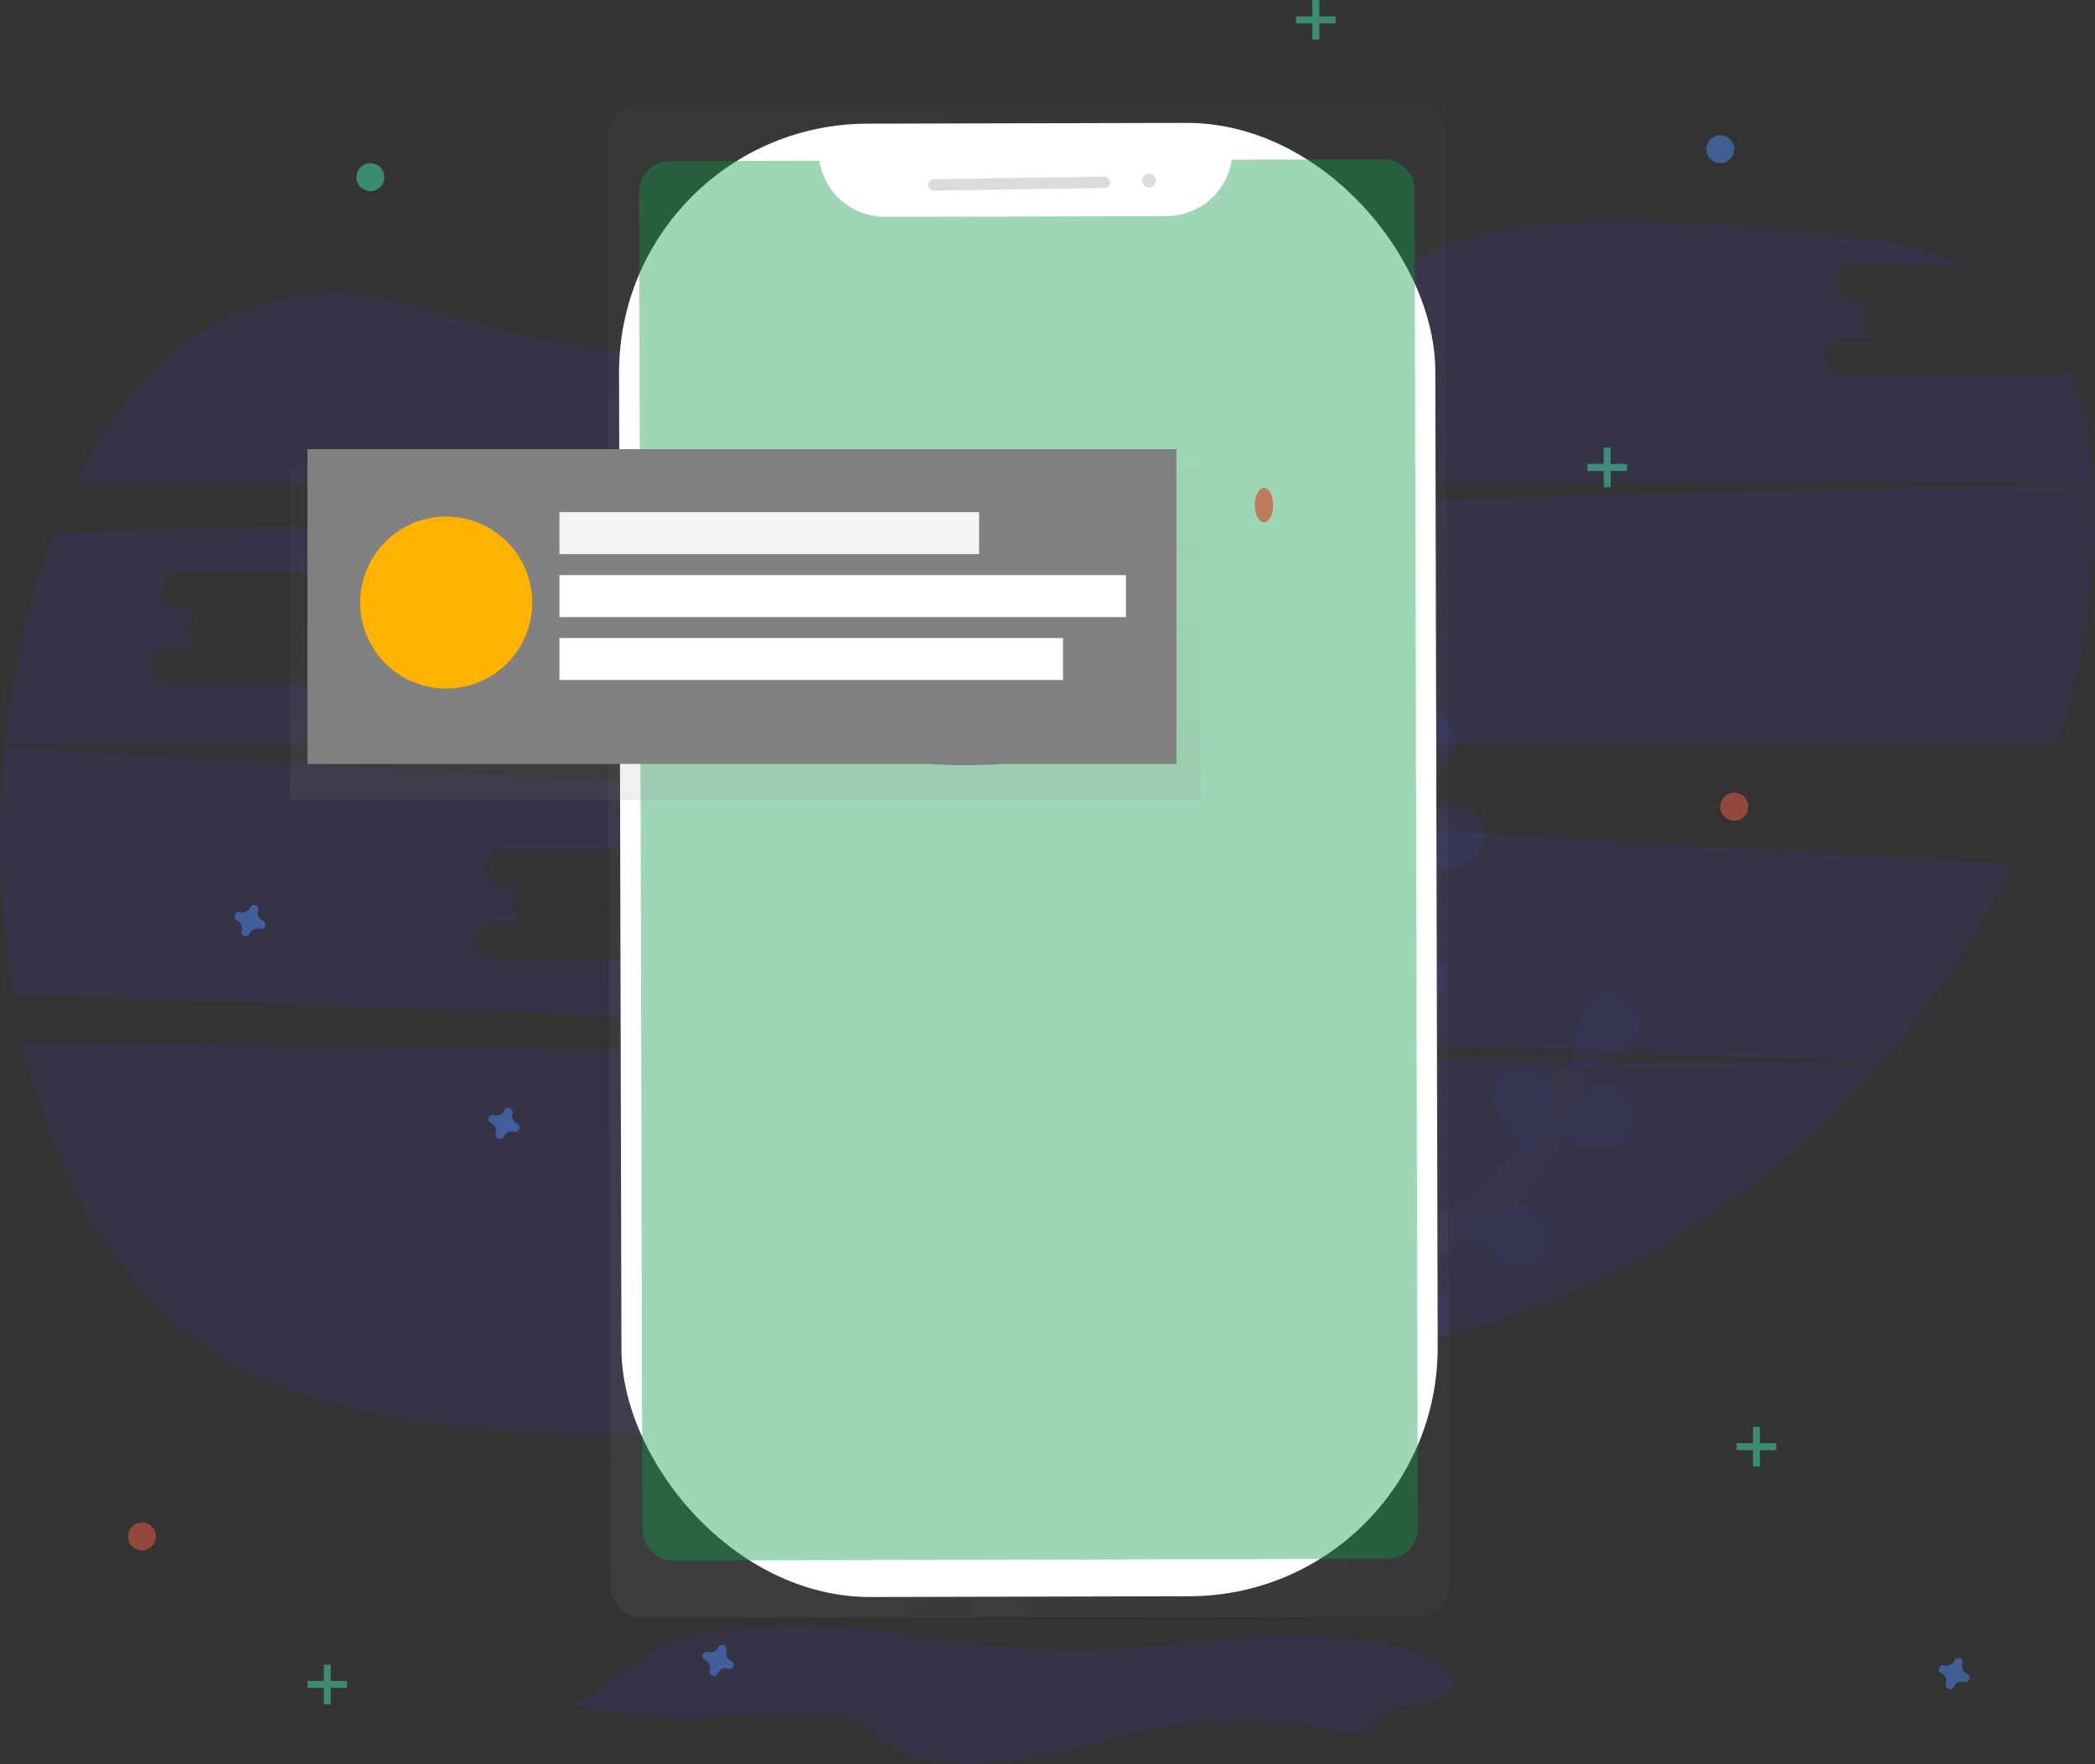 <svg xmlns="http://www.w3.org/2000/svg" xmlns:xlink="http://www.w3.org/1999/xlink" width="114.865" height="96.718" viewBox="0 0 114.865 96.718">
  <rect x="0" y="0" width="114.865" height="96.718" fill="#333333" stroke="none"/>
  <defs>
    <linearGradient id="linear-gradient" x1="0.141" y1="1.022" x2="0.928" y2="-0.011" gradientUnits="objectBoundingBox">
      <stop offset="0" stop-color="gray" stop-opacity="0.251"/>
      <stop offset="0.54" stop-color="gray" stop-opacity="0.122"/>
      <stop offset="1" stop-color="gray" stop-opacity="0.102"/>
    </linearGradient>
    <linearGradient id="linear-gradient-2" x1="0.5" y1="1" x2="0.5" y2="0" xlink:href="#linear-gradient"/>
  </defs>
  <g id="Group_215" data-name="Group 215" transform="translate(-67 -83.798)">
    <g id="Group_44" data-name="Group 44" transform="translate(67 95.929)">
      <g id="Group_43" data-name="Group 43" transform="translate(0 0)">
        <path id="Path_330" data-name="Path 330" d="M63.3,476c1.818,7.769,5.665,14.484,11.746,17.739,12.637,6.765,41.137,3.276,62.407-.733a48.706,48.706,0,0,0,27.7-15.833Z" transform="translate(-62.058 -430.983)" fill="#4f44ff" opacity="0.1"/>
        <path id="Path_331" data-name="Path 331" d="M199.971,54.483H188.3a1.009,1.009,0,1,1,0-2.018h2.018a1.009,1.009,0,0,1,0-2.018h-1.441a1.009,1.009,0,1,1,0-2.018h6.091a16.119,16.119,0,0,0-4.751-1.31c-16.609-2.134-22.539-.722-24.631.733a23.26,23.26,0,0,1-8.537,3.742c-10.248,2.114-29.413,4.658-46.783-.815-8.633-2.722-15.05,1.876-18.9,9.557H202a18.025,18.025,0,0,0-1.37-6.1A1,1,0,0,1,199.971,54.483Z" transform="translate(-87.189 -46.03)" fill="#4f44ff" opacity="0.1"/>
        <path id="Path_332" data-name="Path 332" d="M51.691,321.15a51.413,51.413,0,0,0,.452,13.553L154.61,338.45a48.16,48.16,0,0,0,7.12-10.857Zm40.527,9.669H90.2a1.009,1.009,0,1,1,0,2.018H78.53a1.009,1.009,0,1,1,0-2.018h2.018a1.009,1.009,0,1,1,0-2.018H79.107a1.009,1.009,0,1,1,0-2.018H90.777a1.009,1.009,0,1,1,0,2.018h1.441a1.009,1.009,0,1,1,0,2.018Z" transform="translate(-51.44 -292.345)" fill="#4f44ff" opacity="0.1"/>
        <path id="Path_333" data-name="Path 333" d="M168.545,183.34,56.676,186.062A44.676,44.676,0,0,0,54,197.613H166.585a47.791,47.791,0,0,0,1.626-7.363A34.891,34.891,0,0,0,168.545,183.34Zm-91.834,8.916H74.694a1.009,1.009,0,0,1,0,2.018H63.023a1.009,1.009,0,1,1,0-2.018H65.04a1.009,1.009,0,0,1,0-2.018H63.6a1.009,1.009,0,1,1,0-2.018H75.27a1.009,1.009,0,1,1,0,2.018h1.441a1.009,1.009,0,1,1,0,2.018Z" transform="translate(-53.732 -168.964)" fill="#4f44ff" opacity="0.1"/>
        <g id="Group_22" data-name="Group 22" transform="translate(70.239 42.285)" opacity="0.1">
          <path id="Path_334" data-name="Path 334" d="M729,510.118s2.953-7.277,8.466-9.976a11.9,11.9,0,0,0,5.4-5.24,20.009,20.009,0,0,0,1.354-3.4" transform="translate(-728.3 -487.145)" fill="none" stroke="#535461" stroke-miterlimit="10" stroke-width="2"/>
          <path id="Path_335" data-name="Path 335" d="M877.139,452.534c-.575.722-3.549,1.78-3.549,1.78s.358-3.141.933-3.858a1.675,1.675,0,0,1,2.617,2.081Z" transform="translate(-857.751 -449.901)" fill="#4f44ff"/>
          <path id="Path_336" data-name="Path 336" d="M864,502.128c-.875.294-3.945-.438-3.945-.438s2-2.437,2.88-2.732A1.675,1.675,0,0,1,864,502.128Z" transform="translate(-845.638 -493.772)" fill="#4f44ff"/>
          <path id="Path_337" data-name="Path 337" d="M817.645,566.129c-.9-.187-3.185-2.369-3.185-2.369s2.961-1.092,3.865-.9a1.675,1.675,0,0,1-.681,3.273Z" transform="translate(-804.812 -551.01)" fill="#4f44ff"/>
          <path id="Path_338" data-name="Path 338" d="M763.61,605.614c-.922-.033-3.54-1.8-3.54-1.8s2.735-1.574,3.657-1.544a1.675,1.675,0,1,1-.117,3.341Z" transform="translate(-756.117 -586.319)" fill="#4f44ff"/>
          <path id="Path_339" data-name="Path 339" d="M832.731,490.775c.118.916,2.117,3.358,2.117,3.358s1.316-2.869,1.2-3.785a1.675,1.675,0,0,0-3.316.427Z" transform="translate(-821.168 -484.902)" fill="#4f44ff"/>
          <path id="Path_340" data-name="Path 340" d="M771.971,532.251c.386.838,3.025,2.57,3.025,2.57s.4-3.131.011-3.969a1.675,1.675,0,1,0-3.036,1.4Z" transform="translate(-766.591 -521.416)" fill="#4f44ff"/>
          <path id="Path_341" data-name="Path 341" d="M722.344,590.218c.239.892,2.547,3.045,2.547,3.045s.921-3.018.682-3.911a1.675,1.675,0,0,0-3.229.866Z" transform="translate(-722.312 -573.735)" fill="#4f44ff"/>
          <path id="Path_342" data-name="Path 342" d="M877.139,452.534c-.575.722-3.549,1.78-3.549,1.78s.358-3.141.933-3.858a1.675,1.675,0,0,1,2.617,2.081Z" transform="translate(-857.751 -449.901)" opacity="0.25"/>
          <path id="Path_343" data-name="Path 343" d="M864,502.128c-.875.294-3.945-.438-3.945-.438s2-2.437,2.88-2.732A1.675,1.675,0,0,1,864,502.128Z" transform="translate(-845.638 -493.772)" opacity="0.25"/>
          <path id="Path_344" data-name="Path 344" d="M817.645,566.129c-.9-.187-3.185-2.369-3.185-2.369s2.961-1.092,3.865-.9a1.675,1.675,0,0,1-.681,3.273Z" transform="translate(-804.812 -551.01)" opacity="0.25"/>
          <path id="Path_345" data-name="Path 345" d="M763.61,605.614c-.922-.033-3.54-1.8-3.54-1.8s2.735-1.574,3.657-1.544a1.675,1.675,0,1,1-.117,3.341Z" transform="translate(-756.117 -586.319)" opacity="0.25"/>
          <path id="Path_346" data-name="Path 346" d="M832.731,490.775c.118.916,2.117,3.358,2.117,3.358s1.316-2.869,1.2-3.785a1.675,1.675,0,0,0-3.316.427Z" transform="translate(-821.168 -484.902)" opacity="0.25"/>
          <path id="Path_347" data-name="Path 347" d="M771.971,532.251c.386.838,3.025,2.57,3.025,2.57s.4-3.131.011-3.969a1.675,1.675,0,1,0-3.036,1.4Z" transform="translate(-766.591 -521.416)" opacity="0.25"/>
          <path id="Path_348" data-name="Path 348" d="M722.344,590.218c.239.892,2.547,3.045,2.547,3.045s.921-3.018.682-3.911a1.675,1.675,0,0,0-3.229.866Z" transform="translate(-722.312 -573.735)" opacity="0.25"/>
        </g>
        <g id="Group_23" data-name="Group 23" transform="translate(65.837 26.9)" opacity="0.1">
          <path id="Path_349" data-name="Path 349" d="M709,374.343s.373-7.844,4.679-12.219a11.9,11.9,0,0,0,3.35-6.737,20.01,20.01,0,0,0,.15-3.656" transform="translate(-705.992 -346.624)" fill="none" stroke="#535461" stroke-miterlimit="10" stroke-width="2"/>
          <path id="Path_350" data-name="Path 350" d="M785.35,305.29c-.3.872-2.759,2.854-2.759,2.854s-.7-3.077-.4-3.949a1.675,1.675,0,1,1,3.158,1.1Z" transform="translate(-771.453 -302.957)" fill="#4f44ff"/>
          <path id="Path_351" data-name="Path 351" d="M788.808,353.836c-.733.567-3.868.9-3.868.9s1.084-2.965,1.811-3.533a1.675,1.675,0,1,1,2.056,2.636Z" transform="translate(-773.981 -345.77)" fill="#4f44ff"/>
          <path id="Path_352" data-name="Path 352" d="M761.02,429.9c-.915.122-3.79-1.179-3.79-1.179s2.432-2.012,3.35-2.135a1.675,1.675,0,1,1,.444,3.314Z" transform="translate(-749.172 -413.616)" fill="#4f44ff"/>
          <path id="Path_353" data-name="Path 353" d="M724.886,485.332c-.882.275-3.936-.523-3.936-.523s2.056-2.394,2.938-2.67a1.675,1.675,0,0,1,1,3.191Z" transform="translate(-716.69 -463.336)" fill="#4f44ff"/>
          <path id="Path_354" data-name="Path 354" d="M751.562,359.28c.419.825,3.112,2.466,3.112,2.466s.29-3.141-.125-3.968a1.675,1.675,0,0,0-2.987,1.5Z" transform="translate(-743.977 -351.296)" fill="#4f44ff"/>
          <path id="Path_355" data-name="Path 355" d="M709.276,419.9c.643.663,3.706,1.422,3.706,1.422s-.663-3.085-1.306-3.748a1.675,1.675,0,0,0-2.4,2.327Z" transform="translate(-705.879 -405.182)" fill="#4f44ff"/>
          <path id="Path_356" data-name="Path 356" d="M680.49,489.811c.523.762,3.413,2.028,3.413,2.028s-.132-3.154-.653-3.916a1.675,1.675,0,0,0-2.759,1.885Z" transform="translate(-680.265 -467.993)" fill="#4f44ff"/>
        </g>
        <path id="Path_357" data-name="Path 357" d="M351.19,785.542c4.117,1.384,9.139.542,13.81.64a4.755,4.755,0,0,1,1.829.292,4.174,4.174,0,0,1,1.117.958c1.309,1.234,3.99,1.631,6.334,1.422a46.123,46.123,0,0,0,6.7-1.43c3.824-.913,8.195-1.328,11.966-.333a3.121,3.121,0,0,0,1.082.16c.827-.082,1.073-.743,1.651-1.121,1.047-.683,3.312-.5,3.769-1.4.269-.523-.35-1.068-1.023-1.428-2.578-1.378-6.265-1.6-9.639-1.392s-6.69.8-10.081.8c-4.225,0-8.307-.9-12.491-1.268a25.655,25.655,0,0,0-8.778.523C354.5,782.787,353.851,784.613,351.19,785.542Z" transform="translate(-319.807 -704.319)" fill="#4f44ff" opacity="0.1"/>
        <rect id="Rectangle_86" data-name="Rectangle 86" width="5.444" height="0.733" rx="0.366" transform="translate(52.613 10.776)" fill="#eaeaf3"/>
        <circle id="Ellipse_102" data-name="Ellipse 102" cx="0.523" cy="0.523" r="0.523" transform="translate(59.418 10.671)" fill="#eaeaf3"/>
      </g>
    </g>
    <g id="Group_38" data-name="Group 38" transform="translate(74.015 83.798)">
      <g id="Group_42" data-name="Group 42" transform="translate(26.274 5.623)">
        <g id="Group_29" data-name="Group 29" opacity="0.5">
          <path id="Path_375" data-name="Path 375" d="M454.785,128.49l-42.5.1a1.746,1.746,0,0,0-1.742,1.751l.193,79.495a1.746,1.746,0,0,0,1.751,1.742l42.5-.1a1.746,1.746,0,0,0,1.742-1.753l-.193-79.495a1.746,1.746,0,0,0-1.751-1.741Z" transform="translate(-410.54 -128.49)" fill="url(#linear-gradient)"/>
        </g>
        <rect id="Rectangle_101" data-name="Rectangle 101" width="44.754" height="80.781" rx="13.64" transform="translate(0.619 1.191) rotate(-0.14)" fill="#fff"/>
        <path id="_Path_" data-name="&lt;Path&gt;" d="M456.759,152.869a3.628,3.628,0,0,1-3.568,3.095L437.733,156a3.628,3.628,0,0,1-3.579-3.077l-8.187.02a1.7,1.7,0,0,0-1.7,1.7l.178,73.331a1.7,1.7,0,0,0,1.705,1.7l39.115-.095a1.7,1.7,0,0,0,1.7-1.7l-.178-73.331a1.7,1.7,0,0,0-1.7-1.7Z" transform="translate(-422.515 -149.736)" fill="#119a4c" opacity="0.4"/>
      </g>
      <rect id="Rectangle_102" data-name="Rectangle 102" width="9.973" height="0.624" rx="0.312" transform="matrix(1, -0.015, 0.015, 1, 43.882, 9.831)" fill="#dbdbdb"/>
      <ellipse id="Ellipse_109" data-name="Ellipse 109" cx="0.375" cy="0.375" rx="0.375" ry="0.375" transform="matrix(1, -0.015, 0.015, 1, 55.596, 9.529)" fill="#dbdbdb"/>
      <ellipse id="Ellipse_119" data-name="Ellipse 119" cx="0.505" cy="0.947" rx="0.505" ry="0.947" transform="translate(61.782 26.743)" fill="#be7c5e"/>
      <g id="Group_32" data-name="Group 32" transform="translate(8.881 25.628)" opacity="0.5">
        <path id="Path_400" data-name="Path 400" d="M210,242.61v18.244h49.926V242.61Z" transform="translate(-210 -242.61)" fill="url(#linear-gradient-2)"/>
      </g>
      <path id="Path_401" data-name="Path 401" d="M219,247.5v17.257h34.032a31.485,31.485,0,0,0,4.084,0h9.529V247.5Z" transform="translate(-209.157 -222.872)" fill="#818181"/>
      <rect id="Rectangle_103" data-name="Rectangle 103" width="23.009" height="2.301" transform="translate(23.659 28.079)" fill="#f5f5f5"/>
      <rect id="Rectangle_104" data-name="Rectangle 104" width="31.062" height="2.301" transform="translate(23.659 31.531)" fill="#fff"/>
      <rect id="Rectangle_105" data-name="Rectangle 105" width="27.611" height="2.301" transform="translate(23.659 34.982)" fill="#fff"/>
      <g id="Group_34" data-name="Group 34" transform="translate(9.843 91.269)" opacity="0.5">
        <rect id="Rectangle_109" data-name="Rectangle 109" width="0.383" height="2.173" transform="translate(0.895)" fill="#47e6b1"/>
        <rect id="Rectangle_110" data-name="Rectangle 110" width="0.383" height="2.173" transform="translate(2.173 0.895) rotate(90)" fill="#47e6b1"/>
      </g>
      <g id="Group_35" data-name="Group 35" transform="translate(80.02 24.543)" opacity="0.5">
        <rect id="Rectangle_111" data-name="Rectangle 111" width="0.383" height="2.173" transform="translate(0.895)" fill="#47e6b1"/>
        <rect id="Rectangle_112" data-name="Rectangle 112" width="0.383" height="2.173" transform="translate(2.173 0.895) rotate(90)" fill="#47e6b1"/>
      </g>
      <g id="Group_36" data-name="Group 36" transform="translate(88.201 78.231)" opacity="0.5">
        <rect id="Rectangle_113" data-name="Rectangle 113" width="0.383" height="2.173" transform="translate(0.895)" fill="#47e6b1"/>
        <rect id="Rectangle_114" data-name="Rectangle 114" width="0.383" height="2.173" transform="translate(2.173 0.895) rotate(90)" fill="#47e6b1"/>
      </g>
      <g id="Group_37" data-name="Group 37" transform="translate(64.042)" opacity="0.5">
        <rect id="Rectangle_115" data-name="Rectangle 115" width="0.383" height="2.173" transform="translate(0.895)" fill="#47e6b1"/>
        <rect id="Rectangle_116" data-name="Rectangle 116" width="0.383" height="2.173" transform="translate(2.173 0.895) rotate(90)" fill="#47e6b1"/>
      </g>
      <path id="Path_404" data-name="Path 404" d="M453.026,790.872a.469.469,0,0,1-.256-.568.227.227,0,0,0,.01-.052h0a.235.235,0,0,0-.423-.156h0a.231.231,0,0,0-.026.046.469.469,0,0,1-.568.256.225.225,0,0,0-.052-.01h0a.235.235,0,0,0-.156.423h0a.228.228,0,0,0,.046.026.469.469,0,0,1,.256.568.226.226,0,0,0-.01.052h0a.235.235,0,0,0,.423.156h0a.226.226,0,0,0,.026-.046.469.469,0,0,1,.568-.256.226.226,0,0,0,.052.01h0a.235.235,0,0,0,.156-.423h0A.222.222,0,0,0,453.026,790.872Z" transform="translate(-419.957 -699.819)" fill="#4d8af0" opacity="0.5"/>
      <path id="Path_405" data-name="Path 405" d="M252.226,473.522a.469.469,0,0,1-.256-.568.226.226,0,0,0,.01-.052h0a.235.235,0,0,0-.423-.156h0a.227.227,0,0,0-.026.046.469.469,0,0,1-.568.256.224.224,0,0,0-.052-.01h0a.235.235,0,0,0-.156.423h0a.227.227,0,0,0,.046.026.469.469,0,0,1,.256.568.226.226,0,0,0-.01.052h0a.235.235,0,0,0,.424.162h0a.225.225,0,0,0,.026-.046.469.469,0,0,1,.568-.256.224.224,0,0,0,.052.01h0a.235.235,0,0,0,.156-.423h0a.227.227,0,0,0-.047-.032Z" transform="translate(-244.825 -423.035)" fill="#4d8af0" opacity="0.5"/>
      <path id="Path_406" data-name="Path 406" d="M361.226,560.522a.469.469,0,0,1-.256-.568.228.228,0,0,0,.01-.052h0a.235.235,0,0,0-.423-.156h0a.224.224,0,0,0-.026.046.469.469,0,0,1-.568.256.228.228,0,0,0-.052-.01h0a.235.235,0,0,0-.156.423h0a.229.229,0,0,0,.046.026.469.469,0,0,1,.256.568.227.227,0,0,0-.01.052h0a.235.235,0,0,0,.424.162h0a.227.227,0,0,0,.026-.046.469.469,0,0,1,.568-.256.225.225,0,0,0,.052.01h0a.235.235,0,0,0,.156-.423h0A.226.226,0,0,0,361.226,560.522Z" transform="translate(-339.891 -498.914)" fill="#4d8af0" opacity="0.5"/>
      <path id="Path_407" data-name="Path 407" d="M983.226,796.522a.469.469,0,0,1-.256-.568.229.229,0,0,0,.01-.052h0a.235.235,0,0,0-.423-.156h0a.226.226,0,0,0-.026.046.469.469,0,0,1-.568.256.228.228,0,0,0-.052-.01h0a.235.235,0,0,0-.156.423h0a.231.231,0,0,0,.046.026.469.469,0,0,1,.256.568.226.226,0,0,0-.01.052h0a.235.235,0,0,0,.424.162h0a.229.229,0,0,0,.026-.046.469.469,0,0,1,.568-.256.22.22,0,0,0,.052.01h0a.235.235,0,0,0,.156-.423h0A.226.226,0,0,0,983.226,796.522Z" transform="translate(-882.383 -704.747)" fill="#4d8af0" opacity="0.5"/>
      <ellipse id="Ellipse_120" data-name="Ellipse 120" cx="0.767" cy="0.767" rx="0.767" ry="0.767" transform="translate(0 83.472)" fill="#f55f44" opacity="0.5"/>
      <ellipse id="Ellipse_121" data-name="Ellipse 121" cx="0.767" cy="0.767" rx="0.767" ry="0.767" transform="translate(86.539 7.414)" fill="#4d8af0" opacity="0.5"/>
      <ellipse id="Ellipse_122" data-name="Ellipse 122" cx="0.767" cy="0.767" rx="0.767" ry="0.767" transform="translate(12.527 8.948)" fill="#47e6b1" opacity="0.5"/>
      <ellipse id="Ellipse_123" data-name="Ellipse 123" cx="0.767" cy="0.767" rx="0.767" ry="0.767" transform="translate(87.306 43.461)" fill="#f55f44" opacity="0.5"/>
    </g>
    <ellipse id="Ellipse_133" data-name="Ellipse 133" cx="4.716" cy="4.716" rx="4.716" ry="4.716" transform="translate(86.748 112.12)" fill="#ffb300"/>
  </g>
</svg>
